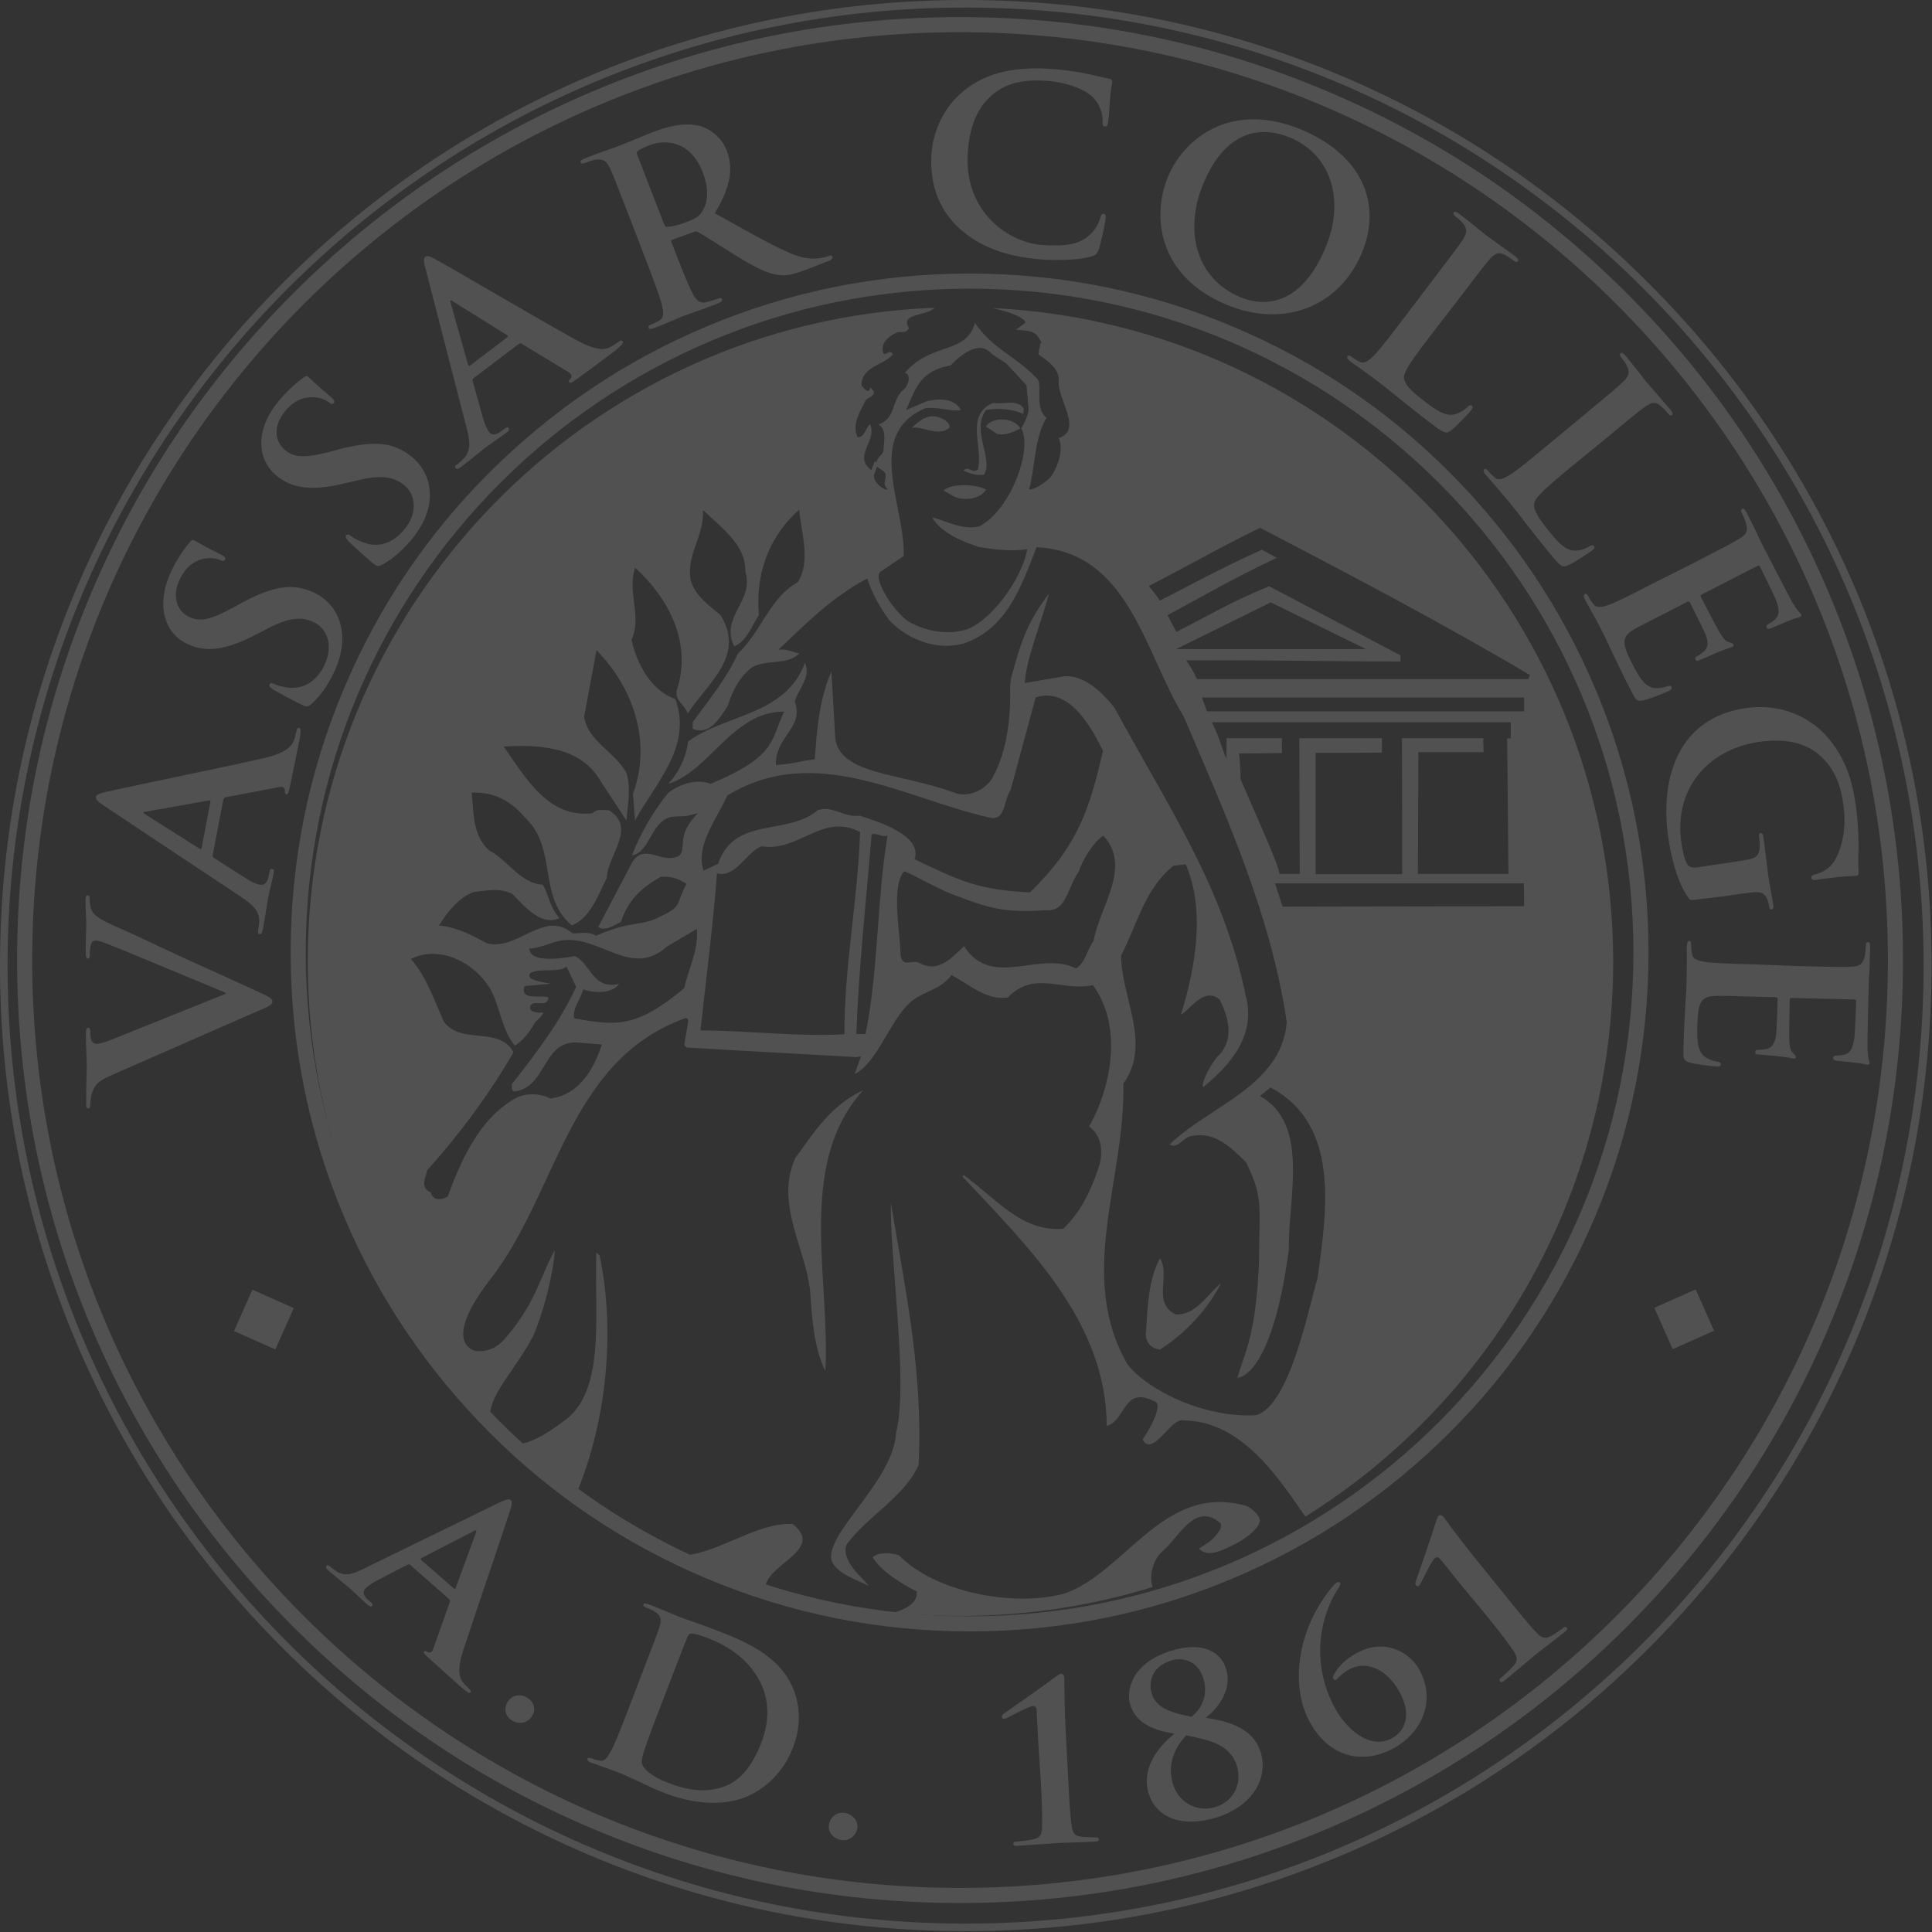 <?xml version="1.0" encoding="UTF-8"?>
<svg width="174px" height="174px" viewBox="0 0 174 174" version="1.1" xmlns="http://www.w3.org/2000/svg" xmlns:xlink="http://www.w3.org/1999/xlink">
    <rect x="0" y="0" width="174" height="174" fill="#333333" stroke="none"/>
    <!-- Generator: Sketch 41.2 (35397) - http://www.bohemiancoding.com/sketch -->
    <title>Vassar College Seal</title>
    <desc>Created with Sketch.</desc>
    <defs></defs>
    <g id="Symbols" stroke="none" stroke-width="1" fill="none" fill-rule="evenodd" opacity="0.152">
        <g id="Header" transform="translate(-130, -13)" fill="#FFFFFF">
            <g id="Auxillary-header">
                <g id="Vassar-College-Seal" transform="translate(130, 13)">
                    <path d="M87.322,25.996 C120.348,25.996 147.109,52.756 147.109,85.783 C147.109,118.809 120.348,145.569 87.322,145.569 C54.296,145.569 27.536,118.809 27.536,85.783 C27.536,52.756 54.296,25.996 87.322,25.996 L87.322,25.996 Z M87.322,24.637 C79.075,24.637 71.055,26.26 63.525,29.45 C56.24,32.526 49.71,36.942 44.087,42.547 C38.463,48.152 34.065,54.7 30.989,61.985 C27.8,69.515 26.177,77.535 26.177,85.783 C26.177,94.03 27.8,102.05 30.989,109.58 C34.065,116.865 38.482,123.394 44.087,129.018 C49.692,134.642 56.24,139.039 63.525,142.115 C71.055,145.305 79.075,146.928 87.322,146.928 C95.569,146.928 103.59,145.305 111.12,142.115 C118.405,139.039 124.934,134.623 130.558,129.018 C136.182,123.413 140.579,116.865 143.655,109.58 C146.845,102.05 148.468,94.03 148.468,85.783 C148.468,77.535 146.845,69.515 143.655,61.985 C140.579,54.7 136.163,48.171 130.558,42.547 C124.953,36.923 118.405,32.526 111.12,29.45 C103.59,26.26 95.569,24.637 87.322,24.637 L87.322,24.637 Z" id="Shape"></path>
                    <path d="M86.464,2.899 C132.625,2.899 170.029,40.303 170.029,86.464 C170.029,132.625 132.625,170.029 86.464,170.029 C40.303,170.029 2.899,132.625 2.899,86.464 C2.899,40.303 40.303,2.899 86.464,2.899 L86.464,2.899 Z M86.464,1.54 C75.009,1.54 63.874,3.786 53.4,8.221 C43.285,12.504 34.207,18.619 26.413,26.413 C18.619,34.207 12.486,43.285 8.221,53.4 C3.786,63.874 1.54,74.99 1.54,86.464 C1.54,97.919 3.786,109.054 8.221,119.528 C12.504,129.643 18.619,138.721 26.413,146.515 C34.207,154.309 43.285,160.442 53.4,164.707 C63.874,169.142 74.99,171.388 86.464,171.388 C97.919,171.388 109.054,169.142 119.528,164.707 C129.643,160.423 138.721,154.309 146.515,146.515 C154.309,138.721 160.442,129.643 164.707,119.528 C169.142,109.054 171.388,97.938 171.388,86.464 C171.388,75.009 169.142,63.874 164.707,53.4 C160.423,43.285 154.309,34.207 146.515,26.413 C138.721,18.619 129.643,12.486 119.528,8.221 C109.054,3.786 97.919,1.54 86.464,1.54 L86.464,1.54 Z" id="Shape"></path>
                    <path d="M86.962,0.679 C134.614,0.679 173.245,39.31 173.245,86.962 C173.245,134.614 134.614,173.245 86.962,173.245 C39.31,173.245 0.679,134.614 0.679,86.962 C0.679,39.31 39.31,0.679 86.962,0.679 L86.962,0.679 Z M86.962,0 C75.224,0 63.825,2.302 53.106,6.832 C42.764,11.21 33.46,17.475 25.477,25.477 C17.494,33.46 11.229,42.764 6.832,53.125 C2.302,63.825 0,75.224 0,86.962 C0,98.701 2.302,110.099 6.832,120.819 C11.21,131.161 17.475,140.464 25.477,148.447 C33.46,156.43 42.764,162.696 53.125,167.093 C63.844,171.622 75.243,173.925 86.981,173.925 C98.72,173.925 110.118,171.622 120.838,167.093 C131.198,162.715 140.502,156.449 148.485,148.447 C156.468,140.464 162.733,131.161 167.131,120.8 C171.66,110.08 173.962,98.682 173.962,86.943 C173.962,75.205 171.66,63.806 167.131,53.087 C162.715,42.764 156.449,33.46 148.447,25.477 C140.464,17.475 131.161,11.21 120.819,6.832 C110.099,2.302 98.701,0 86.962,0 L86.962,0 Z" id="Shape"></path>
                    <path d="M45.972,135.928 C46.123,135.437 46.141,135.23 45.99,135.098 C45.839,134.966 45.594,135.041 45.009,135.305 L32.742,141.288 C31.761,141.778 31.025,142.024 30.213,141.458 C30.081,141.363 29.836,141.193 29.704,141.061 C29.572,140.948 29.477,140.929 29.402,141.024 C29.289,141.137 29.364,141.269 29.572,141.439 C30.402,142.156 31.308,142.873 31.478,143.024 C31.969,143.458 32.61,144.1 33.12,144.534 C33.29,144.685 33.422,144.741 33.516,144.628 C33.592,144.534 33.573,144.458 33.384,144.288 L33.139,144.081 C32.648,143.647 32.686,143.326 32.912,143.062 C33.063,142.892 33.459,142.59 33.95,142.345 L36.687,140.929 C36.8,140.873 36.856,140.873 36.932,140.929 L40.461,144.024 C40.536,144.081 40.555,144.175 40.518,144.269 L38.989,148.572 C38.913,148.818 38.687,148.855 38.536,148.799 C38.366,148.686 38.272,148.648 38.196,148.742 C38.102,148.855 38.291,149.025 38.555,149.271 C39.8,150.403 40.952,151.422 41.518,151.932 C42.103,152.441 42.273,152.535 42.367,152.422 C42.461,152.309 42.386,152.233 42.273,152.12 C42.084,151.95 41.857,151.724 41.669,151.479 C41.405,151.101 41.121,150.497 41.725,148.61 C42.763,145.458 45.613,137.098 45.972,135.928 L45.972,135.928 Z M42.858,138.061 L41.027,143.043 C41.008,143.099 40.952,143.118 40.876,143.062 L37.932,140.495 C37.875,140.438 37.894,140.382 37.951,140.325 L42.669,137.891 C42.726,137.834 42.839,137.796 42.877,137.834 C42.933,137.891 42.877,137.985 42.858,138.061 L42.858,138.061 Z M74.77,163.953 C74.978,163.5 75.638,163.009 76.45,163.387 C77.11,163.689 77.412,164.349 77.11,164.991 C76.808,165.614 76.11,165.935 75.374,165.595 C74.582,165.217 74.525,164.463 74.77,163.953 L74.77,163.953 Z M71.354,151.894 C70.033,148.931 66.75,147.685 64.296,146.742 C63.126,146.289 61.862,145.874 61.258,145.647 C60.711,145.44 59.503,144.892 58.446,144.496 C58.144,144.383 57.993,144.364 57.955,144.496 C57.899,144.628 58.012,144.704 58.22,144.798 C58.503,144.892 58.823,145.043 58.956,145.138 C59.559,145.515 59.597,145.874 59.39,146.534 C59.201,147.138 58.993,147.666 57.899,150.516 L56.634,153.819 C55.974,155.536 55.408,157.008 54.992,157.763 C54.709,158.273 54.445,158.65 54.03,158.574 C53.841,158.537 53.596,158.499 53.294,158.367 C53.049,158.273 52.954,158.31 52.916,158.405 C52.86,158.537 52.973,158.65 53.237,158.744 C53.634,158.895 54.162,159.065 54.615,159.235 C55.087,159.405 55.521,159.575 55.747,159.65 C56.238,159.839 56.898,160.16 57.634,160.499 C58.352,160.839 59.144,161.217 59.842,161.481 C63.485,162.877 66.033,162.33 67.259,161.802 C68.769,161.16 70.505,159.763 71.411,157.404 C72.279,155.159 71.958,153.253 71.354,151.894 L71.354,151.894 Z M68.58,156.914 C67.844,158.839 66.787,160.386 65.127,160.933 C63.579,161.443 62.088,161.311 60.088,160.537 C58.54,159.933 57.918,159.254 57.804,158.801 C57.729,158.537 57.974,157.763 58.144,157.291 C58.257,156.933 58.786,155.479 59.559,153.498 L60.465,151.139 C61.031,149.667 61.654,148.044 61.918,147.402 C61.994,147.195 62.088,147.138 62.296,147.119 C62.485,147.1 63.221,147.327 63.617,147.478 C65.146,148.063 67.297,149.157 68.467,151.497 C69.052,152.611 69.505,154.536 68.58,156.914 L68.58,156.914 Z M93.51,156.951 C93.454,155.876 93.416,155.027 93.378,154.347 C93.359,153.875 93.34,153.63 93.038,153.649 C92.642,153.668 91.113,154.517 90.679,154.725 C90.566,154.762 90.472,154.8 90.396,154.819 C90.34,154.819 90.226,154.725 90.226,154.611 C90.226,154.498 90.321,154.385 90.415,154.328 C90.51,154.272 94.359,151.573 95.058,151.026 C95.246,150.894 95.416,150.743 95.586,150.743 C95.775,150.743 95.85,150.95 95.85,151.139 C95.869,151.29 95.831,153.271 96.001,156.291 L96.19,159.952 C96.284,161.839 96.379,163.538 96.511,164.406 C96.605,165.029 96.718,165.331 97.398,165.425 C97.719,165.463 98.606,165.482 98.775,165.482 C98.851,165.482 98.964,165.519 98.964,165.67 C98.964,165.802 98.87,165.859 98.643,165.859 C97.058,165.935 95.737,165.953 95.171,165.991 C94.68,166.029 92.944,166.161 91.623,166.237 C91.378,166.255 91.264,166.218 91.264,166.086 C91.264,165.935 91.34,165.878 91.415,165.878 C91.642,165.859 92.699,165.746 93.076,165.651 C93.718,165.482 93.831,165.199 93.85,164.557 C93.888,163.689 93.831,161.99 93.718,160.103 L93.51,156.951 Z M113.533,157.801 C112.797,155.442 110.231,154.97 108.589,154.706 C109.551,153.97 111.042,152.271 110.42,150.29 C109.834,148.44 107.853,147.912 105.437,148.686 C102.059,149.742 101.342,152.12 101.814,153.592 C102.323,155.196 103.871,155.838 105.777,156.14 C104.097,157.48 102.795,159.424 103.456,161.537 C104.192,163.859 106.664,164.595 109.608,163.67 C112.929,162.613 114.232,160.028 113.533,157.801 L113.533,157.801 Z M103.739,152.554 C103.399,151.497 103.739,150.101 105.456,149.554 C106.645,149.176 107.91,149.686 108.362,151.12 C108.966,153.026 107.834,154.196 107.324,154.611 C105.211,154.215 104.116,153.724 103.739,152.554 L103.739,152.554 Z M109.476,162.745 C107.872,163.255 106.173,162.387 105.645,160.707 C105.041,158.782 105.947,157.216 106.834,156.291 C108.91,156.706 110.778,157.102 111.382,158.99 C111.929,160.726 111.023,162.255 109.476,162.745 L109.476,162.745 Z M117.968,155.102 C116.1,151.724 116.911,146.534 120.044,142.854 C120.176,142.703 120.29,142.571 120.384,142.533 C120.497,142.458 120.629,142.458 120.686,142.571 C120.761,142.722 120.573,142.986 120.441,143.194 C118.95,145.515 117.968,149.724 120.252,153.875 C121.384,155.914 123.498,157.574 125.347,156.555 C126.612,155.857 127.14,154.385 126.046,152.384 C124.706,149.969 122.762,149.667 121.554,150.327 C121.101,150.573 120.893,150.761 120.667,150.969 C120.535,151.082 120.403,151.233 120.327,151.29 C120.252,151.328 120.157,151.328 120.082,151.196 C120.025,151.063 120.063,150.95 120.139,150.818 C120.478,150.158 121.158,149.44 122.158,148.893 C124.724,147.478 126.97,148.818 127.82,150.365 C129.31,153.045 128.178,155.989 125.517,157.442 C122.724,158.99 119.705,158.254 117.968,155.102 L117.968,155.102 Z M131.556,142.703 C130.877,141.873 130.348,141.193 129.933,140.684 C129.631,140.306 129.48,140.137 129.235,140.325 C128.914,140.571 128.197,142.156 127.952,142.59 C127.895,142.684 127.838,142.779 127.782,142.835 C127.744,142.873 127.593,142.873 127.518,142.779 C127.442,142.684 127.461,142.552 127.499,142.439 C127.536,142.363 129.084,137.891 129.329,137.042 C129.405,136.834 129.461,136.607 129.593,136.494 C129.744,136.381 129.933,136.513 130.046,136.664 C130.141,136.796 131.273,138.4 133.198,140.759 L135.5,143.609 C136.689,145.081 137.765,146.402 138.369,147.025 C138.803,147.478 139.086,147.648 139.69,147.346 C139.973,147.195 140.709,146.685 140.841,146.572 C140.898,146.515 141.03,146.496 141.105,146.61 C141.2,146.704 141.143,146.817 140.954,146.949 C139.728,147.931 138.652,148.723 138.218,149.082 C137.841,149.384 136.52,150.535 135.482,151.365 C135.293,151.516 135.18,151.554 135.104,151.441 C135.01,151.328 135.047,151.233 135.104,151.177 C135.293,151.026 136.067,150.327 136.312,150.025 C136.746,149.497 136.652,149.233 136.312,148.686 C135.821,147.95 134.802,146.61 133.594,145.156 L131.556,142.703 Z M9.888,96.901 C8.699,97.429 8.454,97.825 8.228,98.656 C8.152,98.996 8.133,99.373 8.133,99.543 C8.133,99.75 8.077,99.826 7.944,99.826 C7.775,99.826 7.737,99.581 7.756,99.241 C7.756,98.014 7.812,96.712 7.812,95.919 C7.812,95.353 7.737,94.24 7.737,93.089 C7.737,92.806 7.775,92.56 7.944,92.56 C8.095,92.56 8.133,92.692 8.133,92.9 C8.133,93.258 8.152,93.617 8.284,93.787 C8.397,93.938 8.548,94.013 8.737,94.013 C9.02,94.013 9.624,93.806 10.417,93.485 L20.324,89.503 L20.324,89.409 C17.928,88.427 10.888,85.464 9.435,84.917 C9.152,84.804 8.831,84.709 8.624,84.709 C8.454,84.709 8.265,84.804 8.209,85.011 C8.114,85.294 8.095,85.634 8.095,85.936 C8.095,86.144 8.077,86.332 7.926,86.332 C7.756,86.332 7.718,86.125 7.718,85.691 C7.718,84.54 7.775,83.577 7.775,83.275 C7.775,82.879 7.699,81.803 7.699,81.124 C7.699,80.822 7.737,80.633 7.888,80.633 C8.039,80.633 8.095,80.765 8.077,81.01 C8.077,81.237 8.077,81.728 8.341,82.124 C8.529,82.426 8.907,82.766 10.303,83.388 C12.361,84.275 13.549,84.898 16.229,86.125 C19.419,87.578 21.815,88.654 22.91,89.163 C24.193,89.748 24.533,89.899 24.533,90.201 C24.533,90.503 24.231,90.635 23.193,91.069 L9.888,96.901 Z M26.93,65.554 C26.779,65.535 26.741,65.63 26.703,65.819 C26.647,66.083 26.571,66.422 26.439,66.743 C26.25,67.196 25.816,67.8 23.721,68.291 C20.174,69.102 10.738,71.027 9.435,71.348 C8.907,71.48 8.68,71.574 8.643,71.782 C8.605,72.009 8.813,72.197 9.379,72.575 L21.778,80.822 C22.759,81.482 23.42,82.048 23.344,83.105 C23.325,83.294 23.287,83.615 23.25,83.822 C23.212,84.011 23.25,84.106 23.363,84.124 C23.533,84.162 23.608,84.03 23.665,83.728 C23.891,82.558 24.061,81.312 24.118,81.048 C24.25,80.35 24.495,79.387 24.646,78.67 C24.684,78.425 24.684,78.274 24.495,78.255 C24.363,78.236 24.306,78.293 24.269,78.557 L24.193,78.897 C24.061,79.595 23.74,79.746 23.363,79.671 C23.099,79.633 22.608,79.406 22.117,79.086 L19.287,77.274 C19.173,77.198 19.136,77.142 19.154,77.028 L20.117,72.009 C20.136,71.895 20.192,71.839 20.324,71.801 L25.212,70.876 C25.495,70.801 25.646,71.008 25.665,71.178 C25.646,71.405 25.665,71.499 25.797,71.537 C25.948,71.574 26.005,71.291 26.099,70.895 C26.477,69.102 26.798,67.46 26.967,66.649 C27.118,65.8 27.1,65.592 26.93,65.554 L26.93,65.554 Z M18.947,72.235 L18.154,76.387 C18.135,76.481 18.06,76.481 17.984,76.443 L13.097,73.348 C13.021,73.311 12.908,73.235 12.927,73.179 C12.946,73.103 13.04,73.103 13.134,73.103 L18.834,72.084 C18.909,72.084 18.985,72.122 18.947,72.235 L18.947,72.235 Z M28.043,63.403 C27.741,63.667 27.609,63.686 27.194,63.478 C26.099,62.95 24.967,62.308 24.665,62.138 C24.382,61.969 24.193,61.799 24.269,61.648 C24.363,61.459 24.552,61.535 24.703,61.61 C24.948,61.723 25.42,61.855 25.797,61.912 C27.477,62.157 28.59,61.195 29.213,59.912 C30.119,58.043 29.345,56.552 28.307,56.062 C27.345,55.59 26.288,55.477 24.174,56.571 L23.004,57.175 C20.211,58.628 18.456,58.76 16.852,57.987 C14.682,56.949 14.059,54.288 15.437,51.419 C16.078,50.079 16.701,49.306 17.097,48.834 C17.229,48.664 17.324,48.588 17.475,48.664 C17.739,48.777 18.267,49.155 19.796,49.891 C20.23,50.098 20.362,50.23 20.268,50.4 C20.192,50.551 20.06,50.551 19.815,50.438 C19.645,50.343 18.985,50.155 18.267,50.343 C17.739,50.476 16.871,50.796 16.21,52.136 C15.474,53.665 15.871,55.005 17.06,55.571 C17.965,56.005 18.89,55.873 20.947,54.741 L21.646,54.363 C24.646,52.721 26.42,52.495 28.307,53.382 C29.44,53.929 30.591,55.043 30.798,56.986 C30.931,58.326 30.553,59.572 30.025,60.666 C29.44,61.837 28.855,62.686 28.043,63.403 L28.043,63.403 Z M34.422,50.853 C34.063,51.042 33.95,51.023 33.573,50.721 C32.648,49.947 31.704,49.041 31.44,48.796 C31.214,48.569 31.063,48.362 31.176,48.211 C31.308,48.06 31.478,48.173 31.61,48.268 C31.836,48.456 32.233,48.664 32.61,48.815 C34.177,49.456 35.498,48.796 36.403,47.701 C37.724,46.116 37.347,44.493 36.46,43.738 C35.63,43.059 34.648,42.681 32.327,43.229 L31.044,43.531 C27.987,44.267 26.25,43.965 24.892,42.832 C23.042,41.285 23.061,38.567 25.099,36.114 C26.062,34.963 26.835,34.378 27.345,34 C27.515,33.868 27.628,33.83 27.76,33.925 C27.968,34.114 28.402,34.585 29.723,35.68 C30.081,35.982 30.176,36.152 30.062,36.303 C29.968,36.435 29.817,36.397 29.61,36.227 C29.459,36.095 28.874,35.755 28.119,35.774 C27.571,35.774 26.647,35.869 25.703,37.001 C24.608,38.303 24.684,39.7 25.684,40.549 C26.458,41.191 27.383,41.285 29.666,40.7 L30.421,40.492 C33.724,39.624 35.516,39.832 37.121,41.172 C38.083,41.983 38.932,43.342 38.668,45.267 C38.479,46.588 37.8,47.701 37.026,48.645 C36.139,49.664 35.365,50.343 34.422,50.853 L34.422,50.853 Z M56.068,30.735 C55.974,30.622 55.861,30.66 55.728,30.773 C55.502,30.943 55.219,31.132 54.917,31.283 C54.464,31.49 53.747,31.641 51.86,30.603 C48.67,28.848 40.367,23.96 39.197,23.338 C38.706,23.073 38.479,22.998 38.31,23.13 C38.121,23.262 38.159,23.545 38.328,24.206 L42.046,38.624 C42.348,39.775 42.442,40.624 41.688,41.379 C41.556,41.511 41.31,41.719 41.14,41.851 C40.989,41.964 40.952,42.04 41.027,42.153 C41.14,42.285 41.272,42.247 41.518,42.059 C42.461,41.342 43.424,40.53 43.631,40.379 C44.198,39.945 45.028,39.398 45.613,38.964 C45.821,38.813 45.896,38.699 45.802,38.548 C45.726,38.435 45.632,38.454 45.424,38.624 L45.141,38.832 C44.575,39.266 44.235,39.171 44.009,38.85 C43.858,38.643 43.631,38.152 43.48,37.586 L42.575,34.34 C42.537,34.208 42.537,34.151 42.631,34.076 L46.708,30.981 C46.802,30.905 46.877,30.905 46.991,30.962 L51.256,33.547 C51.501,33.698 51.501,33.944 51.407,34.076 C51.237,34.227 51.18,34.321 51.275,34.434 C51.369,34.566 51.595,34.397 51.935,34.151 C53.426,33.076 54.766,32.056 55.426,31.566 C56.03,31.037 56.181,30.886 56.068,30.735 L56.068,30.735 Z M45.688,30.377 L42.329,32.925 C42.254,32.981 42.197,32.943 42.159,32.868 L40.593,27.301 C40.555,27.225 40.536,27.093 40.593,27.055 C40.65,27.018 40.725,27.093 40.801,27.15 L45.707,30.207 C45.745,30.245 45.783,30.301 45.688,30.377 L45.688,30.377 Z M74.959,23.111 C74.921,23.017 74.808,22.979 74.638,23.055 C74.468,23.13 74.261,23.168 74.015,23.224 C73.676,23.281 72.732,23.489 71.09,22.771 C69.335,21.998 67.165,20.752 64.372,19.205 C65.9,16.695 66.014,15.053 65.447,13.543 C64.919,12.184 63.655,11.467 62.919,11.316 C61.465,11.014 59.993,11.429 58.635,11.958 C57.974,12.222 56.37,12.901 55.634,13.184 C55.181,13.354 53.803,13.807 52.69,14.26 C52.369,14.392 52.237,14.487 52.294,14.619 C52.35,14.77 52.501,14.751 52.728,14.656 C53.03,14.543 53.407,14.411 53.596,14.392 C54.351,14.26 54.653,14.524 54.955,15.204 C55.257,15.845 55.464,16.412 56.672,19.507 L58.05,23.092 C58.767,24.961 59.39,26.584 59.616,27.471 C59.748,28.093 59.824,28.584 59.427,28.829 C59.257,28.943 59.012,29.094 58.691,29.207 C58.427,29.301 58.37,29.396 58.408,29.509 C58.465,29.66 58.635,29.66 58.918,29.547 C59.767,29.226 61.107,28.641 61.503,28.471 C61.824,28.358 63.428,27.81 64.674,27.32 C64.957,27.206 65.089,27.093 65.032,26.942 C64.995,26.848 64.881,26.81 64.711,26.886 C64.447,26.98 63.975,27.131 63.636,27.206 C62.975,27.376 62.654,26.98 62.371,26.414 C61.937,25.602 61.315,23.979 60.579,22.092 L60.465,21.809 C60.409,21.677 60.465,21.62 60.579,21.583 L62.447,20.903 C62.598,20.847 62.73,20.809 62.881,20.903 C63.277,21.111 64.806,22.111 66.089,22.904 C67.901,24.017 69.071,24.659 70.184,24.772 C70.845,24.847 71.43,24.734 72.619,24.281 L74.657,23.489 C74.883,23.375 75.016,23.281 74.959,23.111 L74.959,23.111 Z M63.221,19.073 C62.938,19.488 62.692,19.676 61.824,19.997 C61.296,20.205 60.616,20.394 60.126,20.431 C59.956,20.431 59.88,20.356 59.786,20.129 L57.389,13.939 C57.333,13.769 57.333,13.675 57.465,13.581 C57.653,13.43 58.031,13.26 58.578,13.052 C59.842,12.562 62.183,12.618 63.296,15.525 C63.938,17.204 63.692,18.374 63.221,19.073 L63.221,19.073 Z M86.395,20.563 C84.244,18.582 83.772,16.11 83.885,13.977 C83.961,12.486 84.584,9.938 86.867,8.127 C88.585,6.768 90.811,6.013 94.246,6.183 C95.662,6.258 96.511,6.391 97.549,6.579 C98.417,6.73 99.134,6.957 99.832,7.07 C100.078,7.108 100.172,7.221 100.172,7.353 C100.172,7.523 100.078,7.787 100.002,8.542 C99.927,9.259 99.889,10.467 99.813,10.901 C99.776,11.222 99.719,11.41 99.511,11.392 C99.323,11.392 99.285,11.203 99.304,10.901 C99.323,10.222 99.059,9.448 98.511,8.844 C97.794,8.051 96.039,7.353 93.925,7.259 C91.925,7.164 90.604,7.579 89.547,8.391 C87.792,9.769 87.264,11.826 87.15,13.939 C86.886,19.129 90.906,21.922 93.982,22.073 C96.02,22.186 97.266,22.017 98.228,21.073 C98.643,20.677 98.983,20.054 99.077,19.676 C99.172,19.337 99.21,19.242 99.398,19.261 C99.568,19.28 99.587,19.431 99.587,19.601 C99.568,19.865 99.21,21.752 98.945,22.488 C98.813,22.847 98.719,22.96 98.304,23.092 C97.379,23.394 95.624,23.451 94.152,23.394 C91,23.187 88.396,22.394 86.395,20.563 L86.395,20.563 Z M117.251,11.694 C110.891,9.033 106.626,12.467 105.192,15.921 C103.701,19.488 104.324,24.847 110.401,27.414 C115.779,29.679 120.686,27.452 122.63,22.828 C124.574,18.223 122.516,13.92 117.251,11.694 L117.251,11.694 Z M119.365,22.337 C116.911,28.169 113.194,27.395 111.722,26.772 C107.664,25.074 106.626,20.714 108.381,16.525 C110.476,11.505 113.798,11.373 116.232,12.411 C119.705,13.864 121.252,17.808 119.365,22.337 L119.365,22.337 Z M128.914,30.113 C127.216,32.34 126.31,33.547 126.461,34.151 C126.574,34.642 126.97,35.133 128.386,36.208 C129.348,36.944 130.084,37.454 130.896,37.341 C131.273,37.284 131.877,36.963 132.16,36.661 C132.292,36.51 132.424,36.435 132.556,36.548 C132.67,36.642 132.632,36.756 132.481,36.963 C132.33,37.152 131.216,38.36 130.688,38.756 C130.292,39.058 130.141,39.077 129.178,38.36 C127.857,37.36 126.933,36.605 126.121,35.963 C125.31,35.302 124.668,34.793 123.932,34.227 C123.724,34.076 123.328,33.774 122.875,33.453 C122.46,33.132 121.95,32.811 121.592,32.528 C121.365,32.34 121.271,32.207 121.365,32.075 C121.441,31.981 121.535,32 121.762,32.151 C122.026,32.358 122.271,32.491 122.46,32.585 C122.875,32.792 123.271,32.472 123.724,32.038 C124.366,31.377 125.404,29.999 126.631,28.395 L128.952,25.338 C130.952,22.696 131.33,22.205 131.726,21.62 C132.122,20.997 132.198,20.601 131.688,20.035 C131.575,19.884 131.367,19.714 131.122,19.525 C130.915,19.374 130.839,19.242 130.933,19.129 C131.028,19.016 131.179,19.073 131.443,19.28 C132.311,19.922 133.424,20.865 133.915,21.243 C134.368,21.583 135.727,22.526 136.444,23.073 C136.689,23.262 136.803,23.394 136.708,23.526 C136.614,23.64 136.482,23.602 136.274,23.432 C136.067,23.281 135.765,23.073 135.519,22.941 C134.953,22.658 134.576,22.847 134.085,23.432 C133.632,23.96 133.255,24.451 131.254,27.093 L128.914,30.113 Z M141.464,42.078 C139.313,43.87 138.142,44.833 138.161,45.456 C138.161,45.965 138.426,46.512 139.558,47.909 C140.332,48.853 140.917,49.513 141.747,49.589 C142.143,49.626 142.785,49.438 143.144,49.211 C143.313,49.098 143.446,49.06 143.559,49.192 C143.672,49.306 143.597,49.4 143.389,49.57 C143.2,49.721 141.841,50.645 141.238,50.91 C140.785,51.098 140.615,51.098 139.86,50.174 C138.803,48.909 138.067,47.947 137.425,47.135 C136.803,46.324 136.293,45.663 135.689,44.946 C135.519,44.757 135.217,44.361 134.84,43.946 C134.5,43.531 134.085,43.097 133.802,42.757 C133.613,42.53 133.557,42.361 133.67,42.266 C133.764,42.21 133.859,42.228 134.047,42.436 C134.274,42.7 134.481,42.889 134.632,43.021 C134.991,43.323 135.444,43.097 135.991,42.757 C136.784,42.266 138.105,41.153 139.652,39.869 L142.615,37.416 C145.163,35.302 145.635,34.906 146.144,34.415 C146.692,33.906 146.842,33.547 146.484,32.868 C146.408,32.698 146.239,32.472 146.05,32.245 C145.88,32.056 145.842,31.906 145.956,31.811 C146.069,31.717 146.201,31.811 146.427,32.075 C147.126,32.906 147.994,34.057 148.39,34.529 C148.749,34.944 149.862,36.208 150.428,36.888 C150.636,37.133 150.692,37.284 150.598,37.378 C150.485,37.473 150.353,37.397 150.183,37.19 C150.032,37.001 149.768,36.737 149.56,36.548 C149.088,36.133 148.673,36.246 148.069,36.699 C147.503,37.114 147.031,37.492 144.465,39.624 L141.464,42.078 Z M152.504,50.721 C155.467,49.192 155.995,48.909 156.599,48.551 C157.241,48.173 157.467,47.852 157.241,47.097 C157.203,46.909 157.052,46.55 156.901,46.267 C156.788,46.041 156.769,45.909 156.901,45.833 C157.033,45.758 157.165,45.89 157.316,46.192 C157.6,46.739 157.883,47.343 158.147,47.852 C158.392,48.4 158.619,48.871 158.77,49.155 C159.109,49.815 161.204,53.873 161.412,54.25 C161.657,54.627 161.865,54.929 161.978,55.061 C162.053,55.156 162.167,55.25 162.223,55.345 C162.28,55.439 162.204,55.514 162.11,55.552 C161.978,55.628 161.695,55.647 160.77,56.043 C160.562,56.118 159.694,56.515 159.43,56.609 C159.317,56.647 159.185,56.666 159.109,56.515 C159.034,56.364 159.109,56.288 159.298,56.194 C159.43,56.118 159.751,55.93 159.94,55.703 C160.204,55.382 160.336,55.061 159.921,53.967 C159.77,53.589 158.713,51.438 158.505,51.023 C158.449,50.928 158.373,50.91 158.241,50.985 L153.316,53.514 C153.183,53.589 153.108,53.646 153.183,53.759 C153.41,54.212 154.618,56.552 154.901,57.005 C155.184,57.477 155.41,57.76 155.693,57.836 C155.92,57.892 156.052,57.93 156.109,58.024 C156.146,58.1 156.146,58.194 156.033,58.251 C155.92,58.307 155.561,58.402 154.523,58.817 C154.127,59.006 153.316,59.345 153.183,59.402 C153.033,59.478 152.806,59.591 152.712,59.421 C152.636,59.27 152.693,59.194 152.787,59.138 C152.976,59.025 153.221,58.892 153.448,58.685 C153.787,58.383 153.92,57.949 153.618,57.156 C153.448,56.741 152.429,54.722 152.183,54.231 C152.127,54.137 152.032,54.156 151.938,54.212 L150.409,55.005 C149.749,55.345 147.956,56.25 147.39,56.552 C146.069,57.288 145.956,57.76 147.031,59.836 C147.295,60.365 147.748,61.214 148.239,61.629 C148.749,62.044 149.277,62.082 150.145,61.818 C150.372,61.742 150.485,61.742 150.541,61.893 C150.617,62.063 150.466,62.138 150.277,62.233 C149.824,62.459 148.428,62.988 147.994,63.082 C147.409,63.195 147.314,63.025 146.918,62.252 C146.125,60.723 145.597,59.572 145.163,58.685 C144.748,57.779 144.446,57.137 144.125,56.533 C144.012,56.307 143.785,55.854 143.502,55.382 C143.257,54.91 142.955,54.401 142.747,54.005 C142.615,53.74 142.596,53.571 142.747,53.495 C142.842,53.438 142.936,53.495 143.068,53.74 C143.219,54.042 143.389,54.269 143.521,54.439 C143.804,54.797 144.295,54.684 144.899,54.476 C145.767,54.156 147.295,53.363 149.088,52.438 L152.504,50.721 Z M152.844,81.01 C152.259,81.086 152.221,81.086 152.032,80.822 C151.07,79.463 150.523,77.274 150.258,75.5 C149.447,69.933 151.24,64.648 157.203,63.78 C160.657,63.271 163.356,64.799 164.846,66.706 C166.432,68.706 166.866,70.706 167.149,72.612 C167.375,74.179 167.413,76.217 167.375,76.689 C167.356,77.179 167.338,77.991 167.394,78.519 C167.413,78.802 167.338,78.859 167.187,78.878 C166.941,78.916 166.318,78.84 163.62,79.237 C163.28,79.293 163.167,79.237 163.129,79.048 C163.11,78.897 163.205,78.821 163.374,78.784 C163.865,78.651 164.544,78.425 165.073,77.746 C165.658,76.972 166.394,75.009 166.016,72.443 C165.828,71.197 165.507,69.536 164.016,68.14 C162.808,67.007 161.072,66.441 158.411,66.819 C153.75,67.498 150.73,71.122 151.428,75.896 C151.523,76.481 151.636,77.274 151.938,77.802 C152.146,78.123 152.429,78.161 152.806,78.123 L154.844,77.821 C155.92,77.67 156.75,77.538 157.392,77.425 C158.128,77.293 158.449,77.047 158.487,76.274 C158.505,76.085 158.468,75.689 158.43,75.387 C158.392,75.179 158.43,75.047 158.543,75.028 C158.713,75.009 158.788,75.16 158.826,75.481 C158.996,76.651 159.147,78.104 159.241,78.784 C159.336,79.482 159.581,80.671 159.694,81.426 C159.732,81.728 159.713,81.897 159.543,81.916 C159.411,81.935 159.355,81.803 159.336,81.652 C159.317,81.463 159.26,81.312 159.185,81.048 C158.977,80.444 158.581,80.274 157.826,80.369 C157.165,80.444 156.297,80.558 155.222,80.727 L152.844,81.01 Z M162.034,87.012 C165.356,87.087 165.979,87.106 166.677,87.068 C167.413,87.05 167.772,86.88 167.941,86.125 C167.998,85.936 168.017,85.559 168.036,85.238 C168.036,84.992 168.092,84.842 168.243,84.86 C168.394,84.86 168.432,85.03 168.432,85.37 C168.413,85.993 168.375,86.653 168.375,87.219 C168.338,87.823 168.3,88.333 168.3,88.673 C168.281,89.409 168.168,93.976 168.187,94.41 C168.206,94.844 168.243,95.202 168.3,95.391 C168.319,95.504 168.375,95.655 168.375,95.75 C168.375,95.863 168.281,95.882 168.187,95.882 C168.036,95.882 167.772,95.768 166.771,95.674 C166.545,95.636 165.601,95.561 165.337,95.523 C165.243,95.485 165.092,95.448 165.092,95.278 C165.111,95.108 165.205,95.07 165.394,95.07 C165.545,95.07 165.922,95.051 166.186,94.957 C166.583,94.806 166.847,94.579 167.017,93.447 C167.054,93.07 167.168,90.654 167.168,90.182 C167.168,90.069 167.111,90.012 166.96,90.012 L161.431,89.88 C161.28,89.88 161.185,89.899 161.185,90.031 C161.185,90.541 161.11,93.164 161.147,93.692 C161.185,94.24 161.242,94.598 161.449,94.806 C161.619,94.976 161.733,95.07 161.733,95.183 C161.733,95.278 161.695,95.353 161.563,95.334 C161.431,95.315 161.072,95.221 159.959,95.108 C159.524,95.07 158.656,94.995 158.487,94.976 C158.317,94.976 158.071,94.976 158.09,94.768 C158.09,94.598 158.166,94.561 158.279,94.561 C158.505,94.542 158.788,94.542 159.072,94.485 C159.506,94.391 159.845,94.07 159.959,93.221 C160.015,92.787 160.091,90.503 160.091,89.956 C160.091,89.843 160.015,89.824 159.883,89.805 L158.166,89.767 C157.43,89.748 155.41,89.673 154.769,89.692 C153.259,89.692 152.919,90.05 152.863,92.39 C152.844,92.994 152.825,93.957 153.07,94.542 C153.316,95.146 153.769,95.429 154.656,95.617 C154.901,95.655 154.976,95.712 154.976,95.863 C154.976,96.051 154.806,96.051 154.58,96.051 C154.089,96.033 152.598,95.825 152.164,95.693 C151.598,95.523 151.598,95.315 151.617,94.447 C151.655,92.73 151.73,91.466 151.787,90.465 C151.862,89.484 151.9,88.767 151.9,88.087 C151.9,87.842 151.919,87.333 151.919,86.785 C151.938,86.257 151.9,85.672 151.919,85.2 C151.938,84.917 151.995,84.747 152.146,84.747 C152.259,84.747 152.315,84.842 152.315,85.125 C152.315,85.464 152.353,85.747 152.391,85.936 C152.466,86.408 152.938,86.521 153.58,86.634 C154.505,86.766 156.222,86.804 158.222,86.861 L162.034,87.012 Z M45.651,153.385 C45.858,152.932 46.519,152.441 47.33,152.819 C47.991,153.12 48.293,153.781 47.991,154.423 C47.689,155.045 46.991,155.366 46.255,155.027 C45.462,154.649 45.405,153.894 45.651,153.385 L45.651,153.385 Z M26.456,117.811 L24.798,121.534 L21.075,119.877 L22.733,116.153 L26.456,117.811 Z M152.714,116.128 L154.371,119.851 L150.648,121.509 L148.99,117.785 L152.714,116.128 Z" id="Shape"></path>
                    <path d="M88.636,42.739 C89.485,41.286 87.428,38.757 88.806,36.926 C89.806,36.738 91.165,36.813 92.165,37.285 L92.202,36.794 C91.58,35.888 90.372,36.473 89.428,36.285 C86.862,37.398 88.598,40.323 88.07,42.267 C87.598,42.72 87.183,41.89 86.767,42.38 C87.069,42.512 87.919,42.909 88.636,42.739 L88.636,42.739 Z M112.037,135.57 C104.734,133.645 101.318,141.666 95.826,143.534 C90.976,144.799 84.012,143.251 80.955,140.062 C80.294,139.873 79.2,139.722 78.596,140.251 C79.313,141.496 81.332,142.723 82.559,143.327 C82.691,144.252 81.766,144.837 80.577,145.233 C82.521,145.422 84.484,145.535 86.465,145.535 C92.504,145.535 98.317,144.629 103.809,142.93 C103.412,141.836 103.96,140.326 104.677,139.722 C106.111,138.571 107.564,135.25 109.848,137.118 C110.32,137.533 109.338,138.552 108.81,138.93 C108.565,139.099 108.168,139.345 107.98,139.477 C108.904,140.402 110.339,139.477 111.452,138.948 C112.377,138.42 113.396,137.646 113.471,136.929 C113.415,136.42 112.603,135.665 112.037,135.57 L112.037,135.57 Z M88.787,38.417 L89.806,39.078 C90.636,39.266 91.353,38.851 91.901,38.587 C91.221,37.493 89.315,37.568 88.787,38.417 L88.787,38.417 Z M84.993,44.192 L85.711,44.588 C86.371,45.079 88.126,45.155 88.806,44.098 C88.164,43.645 85.654,43.456 84.993,44.192 L84.993,44.192 Z M76.237,139.118 C78.048,136.608 81.559,134.721 82.729,131.928 C83.144,123.606 81.559,116.283 80.238,108.376 C80.106,113.018 81.842,124.587 80.709,129.003 C80.483,133.306 74.576,137.854 74.859,140.364 C75.067,141.647 77.275,142.327 78.237,142.817 C77.614,142.006 75.746,140.628 76.237,139.118 L76.237,139.118 Z M71.387,137.25 C68.178,137.118 64.951,139.741 61.724,140.081 C64.045,141.157 66.442,142.1 68.933,142.874 C69.235,140.798 74.274,139.552 71.387,137.25 L71.387,137.25 Z M85.503,38.53 C85.654,38.021 84.673,37.493 84.031,37.493 C83.238,37.493 82.672,38.021 82.106,38.53 C83.163,38.342 84.446,39.38 85.503,38.53 L85.503,38.53 Z M53.704,112.792 C53.515,118.435 54.609,125.417 50.684,128.059 C48.986,129.324 47.74,129.947 46.759,130.06 C48.419,131.588 50.175,133.023 51.986,134.344 C54.609,127.946 55.44,120.001 54.006,113.075 L53.704,112.792 L53.704,112.792 Z M77.747,98.185 C74.727,99.6 73.274,102.054 71.613,104.318 C69.783,108.508 72.576,112.339 72.972,116.396 C73.142,118.85 73.293,121.303 74.331,123.473 C74.802,115.17 71.689,104.847 77.747,98.185 L77.747,98.185 Z M105.885,118.378 C103.733,117.34 105.451,114.924 104.469,113.32 C103.45,115.226 103.356,117.548 103.224,119.831 C103.073,120.756 103.563,121.435 104.469,121.548 C106.904,119.982 108.848,117.793 109.961,115.566 C108.659,116.68 107.678,118.472 105.885,118.378 L105.885,118.378 Z M89.315,27.736 C90.957,28.075 92.278,28.604 92.353,29.057 L91.504,29.698 C92.863,29.812 93.278,29.774 93.807,30.868 C93.618,30.944 93.656,31.208 93.656,31.359 C93.58,31.152 93.599,31.68 93.524,31.906 C94.335,32.491 95.354,33.152 95.354,34.209 C95.165,35.926 97.581,38.7 95.354,39.455 C95.788,40.418 95.335,41.909 94.712,42.852 C94.467,43.211 93.203,44.154 92.674,44.079 C93.146,42.682 93.184,39.153 94.26,37.643 C93.071,36.681 93.995,34.511 93.354,34.058 C91.561,32.133 89.353,31.397 87.805,29.076 C87.032,31.944 83.918,30.774 81.502,33.567 C82.087,33.737 81.861,34.775 81.257,35.19 C80.219,36.304 80.691,37.662 79.124,38.229 C79.917,38.719 79.577,39.814 79.577,40.493 C79.558,40.984 79.105,41.003 78.917,41.663 L78.803,41.531 L78.464,42.343 C76.765,41.04 79.068,39.663 78.35,38.21 C77.954,38.549 77.898,39.38 77.237,39.38 C76.709,38.21 77.426,37.153 77.898,36.19 C78.086,35.7 78.747,35.851 78.69,35.228 L78.369,34.888 C78.294,35.586 77.765,34.964 77.577,34.681 C77.652,32.944 79.558,32.944 80.426,31.906 C80.087,31.284 79.577,32.397 79.502,31.567 C79.37,30.793 80.162,30.189 80.879,29.906 C81.276,29.906 81.653,29.981 81.861,29.547 C81.03,28.189 83.408,28.491 84.182,27.717 C52.798,28.925 27.717,54.817 27.717,86.598 C27.717,102.45 33.963,116.849 44.117,127.437 C44.23,125.417 46.419,123.341 48.004,120.36 C48.967,118.133 49.816,114.811 49.967,112.584 C48.627,115.038 48.193,117.416 45.626,120.378 C45.626,120.378 44.588,121.926 42.814,121.662 C42.663,121.624 39.795,120.963 44.003,115.415 C50.212,107.64 51.043,95.562 61.686,91.712 C61.837,91.655 62.007,91.787 61.988,91.957 L61.649,93.958 C61.611,94.165 61.762,94.335 61.97,94.354 L77.067,95.203 L77.539,95.147 L76.973,96.732 C79.068,95.675 80.143,91.806 82.106,90.164 C83.276,89.24 84.71,89.126 85.692,87.824 C87.334,88.673 88.824,90.108 90.749,89.843 C93.203,87.352 95.581,89.315 98.43,88.73 C101.129,92.372 100.11,97.883 98.091,101.45 C99.204,102.261 99.355,103.677 99.015,104.922 C98.374,106.942 97.468,109.017 95.769,110.659 C91.957,110.999 89.598,107.81 86.786,105.828 L86.692,105.979 C92.863,112.547 99.619,119.152 99.676,128.418 C101.431,127.927 101.129,124.794 103.941,126.191 C104.998,126.474 103.035,129.494 102.903,129.645 C103.828,131.324 105.488,127.588 106.602,127.927 C111.188,127.984 114.264,131.853 116.642,135.268 L117.566,136.589 C134.212,126.191 145.289,107.659 145.289,86.541 C145.214,55.006 120.435,29.227 89.315,27.736 L89.315,27.736 Z M83.314,36.775 C84.522,36.587 85.597,37.115 86.541,36.926 C86.012,35.87 84.522,35.87 83.465,36.134 L81.615,36.926 C82.465,34.907 82.936,33.378 85.616,32.907 C86.616,31.869 88.239,30.585 89.334,31.888 L90.636,32.737 L92.448,34.699 L92.637,36.832 C92.637,36.832 92.693,37.36 91.976,38.587 C93.033,40.437 91.014,45.966 88.202,47.4 C86.73,47.797 85.163,46.872 83.955,46.608 C84.729,47.985 86.748,48.816 88.202,49.269 C89.353,49.457 91.089,49.703 92.523,49.457 C91.995,52.345 88.975,56.232 86.805,56.761 C85.125,57.214 83.106,56.761 81.747,55.93 C80.351,54.911 78.407,51.835 79.407,51.42 L81.389,50.08 C81.559,45.645 77.784,39.134 83.314,36.775 L83.314,36.775 Z M78.747,42.663 L78.973,42.041 L79.521,42.399 C80.181,42.833 79.256,43.532 79.955,44.06 C79.69,44.286 78.464,43.324 78.747,42.663 L78.747,42.663 Z M49.552,98.94 C48.721,98.43 47.212,98.43 46.381,98.94 C43.079,100.789 41.418,104.79 40.323,107.753 C39.757,108.093 39.021,108.168 38.795,107.394 C37.7,106.923 38.455,105.866 38.455,105.413 C41.399,102.148 44.098,98.487 46.249,94.769 C44.928,92.372 41.569,94.146 39.965,92.014 C39.153,90.164 38.342,87.824 37.002,86.371 C39.55,85.069 42.796,86.654 44.23,89.202 C45.06,90.806 45.192,92.731 46.362,94.165 C47.117,93.75 47.816,92.788 48.212,92.033 C48.212,92.033 48.759,91.599 48.948,91.202 C48.495,91.202 47.665,91.221 47.74,90.655 C48.023,89.9 49.269,90.863 49.401,89.843 C48.797,89.56 46.759,90.183 47.249,88.806 L49.608,88.598 C49.193,88.485 47.212,88.315 47.759,87.635 C48.665,87.145 50.344,87.654 51.024,87.05 L51.892,88.881 C50.439,92.033 48.231,94.939 46.098,97.638 C46.098,97.902 46.042,98.298 46.381,98.298 C49.401,97.826 48.778,93.448 52.364,93.92 L54.213,94.071 C53.515,96.128 52.288,98.581 49.552,98.94 L49.552,98.94 Z M61.63,88.994 C57.289,92.618 55.478,92.391 51.703,91.712 C51.571,90.768 52.194,90.202 52.534,89.107 C53.288,89.391 55.043,89.598 55.761,88.617 C53.326,89.164 53.175,86.711 51.76,86.107 C51.76,86.107 47.646,86.994 47.683,85.409 C48.061,85.522 49.891,84.861 49.891,84.861 C53.666,83.635 56.648,88.353 60.082,85.239 L62.762,83.653 C62.932,85.616 61.988,87.239 61.63,88.994 L61.63,88.994 Z M76.048,93.146 C71.821,93.391 67.405,92.806 63.083,92.806 C63.611,88.07 64.215,83.314 64.574,78.652 C66.253,79.124 67.254,76.69 68.594,76.218 C71.953,76.765 74.048,73.161 77.463,74.935 C77.256,81.087 76.048,86.843 76.048,93.146 L76.048,93.146 Z M77.426,73.463 C76.048,73.67 74.953,72.5 73.632,72.972 C70.953,75.312 66.121,73.463 64.668,77.803 L63.366,78.407 C62.611,76.142 64.536,73.802 65.499,71.651 C73.368,66.82 81.483,71.915 89.126,73.632 C90.598,73.991 90.391,71.972 91.014,71.16 L93.278,62.8 C96.147,61.913 98.053,65.008 99.336,67.612 C98.128,72.915 97.053,76.18 92.769,80.37 C88.088,80.162 86.371,79.294 82.37,77.388 C83.144,75.142 78.671,73.878 77.426,73.463 L77.426,73.463 Z M79.936,75.255 C78.973,80.898 79.124,87.409 77.954,93.127 L77.124,93.127 C77.331,87.22 78.011,81.106 78.501,75.142 C79.049,74.991 79.388,75.444 79.936,75.255 L79.936,75.255 Z M98.487,84.748 C97.902,85.503 97.789,86.654 96.921,87.22 C93.58,85.56 89.334,89.126 86.824,85.22 C85.805,86.145 84.654,87.579 82.993,86.824 C82.181,86.239 81.332,87.296 81.106,86.031 C81.106,84.201 80.2,79.785 81.445,78.464 C82.54,78.898 84.899,80.313 86.333,80.747 C88.806,81.691 90.447,82.257 94.165,81.974 C96.071,82.125 96.034,80.124 97.147,78.52 C97.468,77.501 98.43,75.878 99.355,75.255 C101.997,78.03 99.015,81.691 98.487,84.748 L98.487,84.748 Z M118.661,115.113 C117.887,117.642 116.189,126.568 113.132,127.455 C108.263,127.739 103.111,125.021 101.506,122.813 C96.939,114.792 101.374,106.168 101.167,97.6 C103.733,94.052 101.016,89.881 100.959,86.069 C102.412,83.314 103.054,80.087 105.677,77.973 L106.791,77.841 C108.583,81.993 107.659,87.183 106.357,91.372 C107.187,90.976 108.395,88.824 109.848,90.013 C110.584,91.523 111.15,93.373 109.942,94.863 C108.98,95.732 108.055,97.826 108.395,97.883 C111.018,95.732 113.113,93.108 112.188,89.655 C110.15,79.785 105.111,72.5 100.374,63.743 C99.355,62.441 97.619,60.724 95.826,60.913 L92.297,61.517 C92.372,59.422 93.901,55.761 94.467,53.458 C92.58,55.968 91.976,57.704 91.146,60.762 C91.014,61.215 90.957,61.705 90.976,62.177 C91.014,63.687 90.919,67.518 89.277,70.217 C88.504,71.33 87.013,71.821 85.937,71.387 C80.804,69.499 75.142,69.82 75.199,65.989 L74.878,60.46 C73.765,63.026 73.538,65.97 73.387,68.386 C71.915,68.556 71.406,68.82 69.877,68.896 C69.82,66.253 72.443,65.612 71.575,63.158 C72.028,61.856 73.029,60.988 72.5,59.686 C70.726,64.461 65.404,64.272 61.97,66.782 C61.781,68.235 61.196,69.481 60.196,70.594 C63.932,69.424 65.97,64.083 70.632,64.083 C69.367,66.65 70.047,68.065 64.008,70.594 C62.63,70.084 61.196,70.67 60.196,71.387 C58.875,73.029 57.686,75.01 56.912,77.048 C58.61,76.709 58.61,73.897 60.535,73.557 C62.177,73.444 61.271,73.632 62.857,73.236 C60.856,75.237 61.856,76.369 61.196,77.048 C59.667,77.954 58.025,75.784 56.912,77.709 L53.873,83.502 C54.609,83.899 55.327,83.295 55.912,83.031 C56.648,80.917 57.799,79.973 59.497,78.973 C60.686,78.898 61.101,79.2 61.837,79.596 C60.875,81.313 61.498,81.596 59.667,82.446 C57.629,83.559 57.176,82.766 53.666,84.276 C52.968,83.804 51.967,84.125 51.552,84.05 C48.986,81.861 46.532,85.748 43.815,84.937 C42.512,84.22 41.116,83.502 39.531,83.352 C40.059,82.502 41.229,80.804 42.682,80.332 C43.871,80.2 44.985,79.936 46.155,80.521 C47.344,81.766 48.797,83.408 50.382,82.691 C49.439,81.596 49.476,80.653 48.872,79.671 C46.891,79.596 45.626,77.369 44.06,76.595 C42.55,75.255 42.682,73.236 42.475,71.387 C44.381,71.311 45.947,72.047 47.212,73.557 C50.307,76.407 48.344,80.653 51.496,83.352 C53.194,82.634 53.855,80.653 54.647,79.068 C54.704,77.048 57.402,74.538 54.836,72.972 C54.307,72.972 53.722,72.821 53.383,73.236 C49.382,73.746 47.325,70.009 45.362,67.235 C48.533,67.046 52.269,67.235 54.043,70.273 L56.421,73.897 C56.478,72.821 56.874,71.047 56.421,69.613 C55.364,67.688 52.93,66.763 52.609,64.536 L53.722,58.554 C57.082,61.988 58.705,66.839 57.006,71.519 L57.195,73.897 C58.969,70.594 62.404,67.235 60.818,62.951 C58.591,62.177 57.346,59.743 56.874,57.629 C57.855,55.459 56.459,53.421 57.195,51.118 C60.347,54.006 62.328,58.025 60.95,62.177 C60.743,63.102 61.724,63.498 61.932,64.272 C63.649,61.573 67.197,59.101 64.895,55.402 C63.781,54.477 62.592,53.628 62.196,52.25 C61.8,49.891 63.442,48.306 63.309,45.928 C64.951,47.514 67.197,49.08 67.122,51.439 C67.971,54.213 64.819,55.478 66.121,58.214 C67.235,57.761 67.707,56.383 68.348,55.383 C68.027,51.835 69.141,48.419 71.972,45.909 C72.16,47.948 73.047,50.533 71.858,52.42 C69.235,53.93 68.631,56.817 66.461,58.856 C65.461,61.083 63.762,63.14 62.385,65.046 L62.385,65.631 C63.894,66.291 64.819,64.668 65.536,63.593 C65.933,62.271 66.593,60.969 67.707,60.12 C69.047,59.327 70.858,59.969 71.991,58.856 C71.406,58.742 70.821,58.384 70.084,58.535 C72.594,56.157 74.897,53.798 78.105,52.099 C78.577,53.534 79.275,54.742 80.068,55.836 C81.842,57.742 84.805,58.742 87.164,57.818 C90.712,56.383 91.938,52.93 93.354,49.288 C101.676,49.665 103.111,58.856 106.602,64.517 C110.395,73.406 114.415,82.219 115.887,92.033 C115.453,97.807 108.885,99.619 105.337,103.073 C106.111,103.545 106.602,102.337 107.376,102.299 C109.47,101.903 110.867,103.356 112.226,104.677 C113.849,108.036 113.377,108.64 113.396,113.584 C113.094,120.548 112.056,121.832 111.452,124.077 C111.452,124.077 114.509,124.228 116.076,112.547 C115.981,108.036 118.019,101.223 113.471,98.713 L114.434,97.94 C120.662,101.261 119.529,108.885 118.661,115.113 L118.661,115.113 Z M105.922,58.459 L114.453,54.251 L123.021,58.459 L105.922,58.459 L105.922,58.459 Z M135.853,78.709 L127.701,78.709 L127.739,67.744 L133.608,67.744 C133.627,67.178 133.551,66.801 133.608,66.48 L126.266,66.48 L126.285,78.728 L118.491,78.728 L118.491,67.801 C120.85,67.801 122.473,67.801 124.455,67.782 C124.474,67.556 124.455,66.82 124.455,66.48 L117.019,66.48 L117.057,78.709 L115.226,78.709 C115.207,78.03 113.471,74.199 111.735,70.198 C111.735,70.198 111.716,68.745 111.584,67.858 C112.867,67.858 112.754,67.839 115.453,67.82 L115.453,66.48 L110.471,66.48 L110.452,68.348 C109.999,67.254 109.848,66.48 109.15,65.046 L136.061,65.046 L136.061,66.499 L135.74,66.499 L135.853,78.709 L135.853,78.709 Z M115.509,81.653 L114.83,79.558 L137.231,79.558 C137.231,79.577 137.269,80.332 137.269,81.615 L115.509,81.653 L115.509,81.653 Z M137.269,64.064 L108.697,64.064 L108.244,62.819 L137.269,62.819 L137.269,64.064 L137.269,64.064 Z M107.791,61.139 C107.64,60.781 107.243,60.026 106.828,59.478 C114.471,59.422 118.586,59.573 126.134,59.573 L126.134,59.025 L114.302,52.798 C110.546,54.364 109.187,55.27 105.941,56.912 L105.149,55.402 C108.791,53.439 111.169,52.043 115,50.231 L113.641,49.514 C109.735,51.288 107.923,52.326 104.45,54.1 C104.243,53.76 104.035,53.477 103.469,52.779 C107.829,50.514 109.357,49.571 113.49,47.532 C121.473,51.703 129.871,56.1 137.797,60.799 L137.646,61.158 L107.791,61.158 L107.791,61.139 Z" id="Shape"></path>
                </g>
            </g>
        </g>
    </g>
</svg>